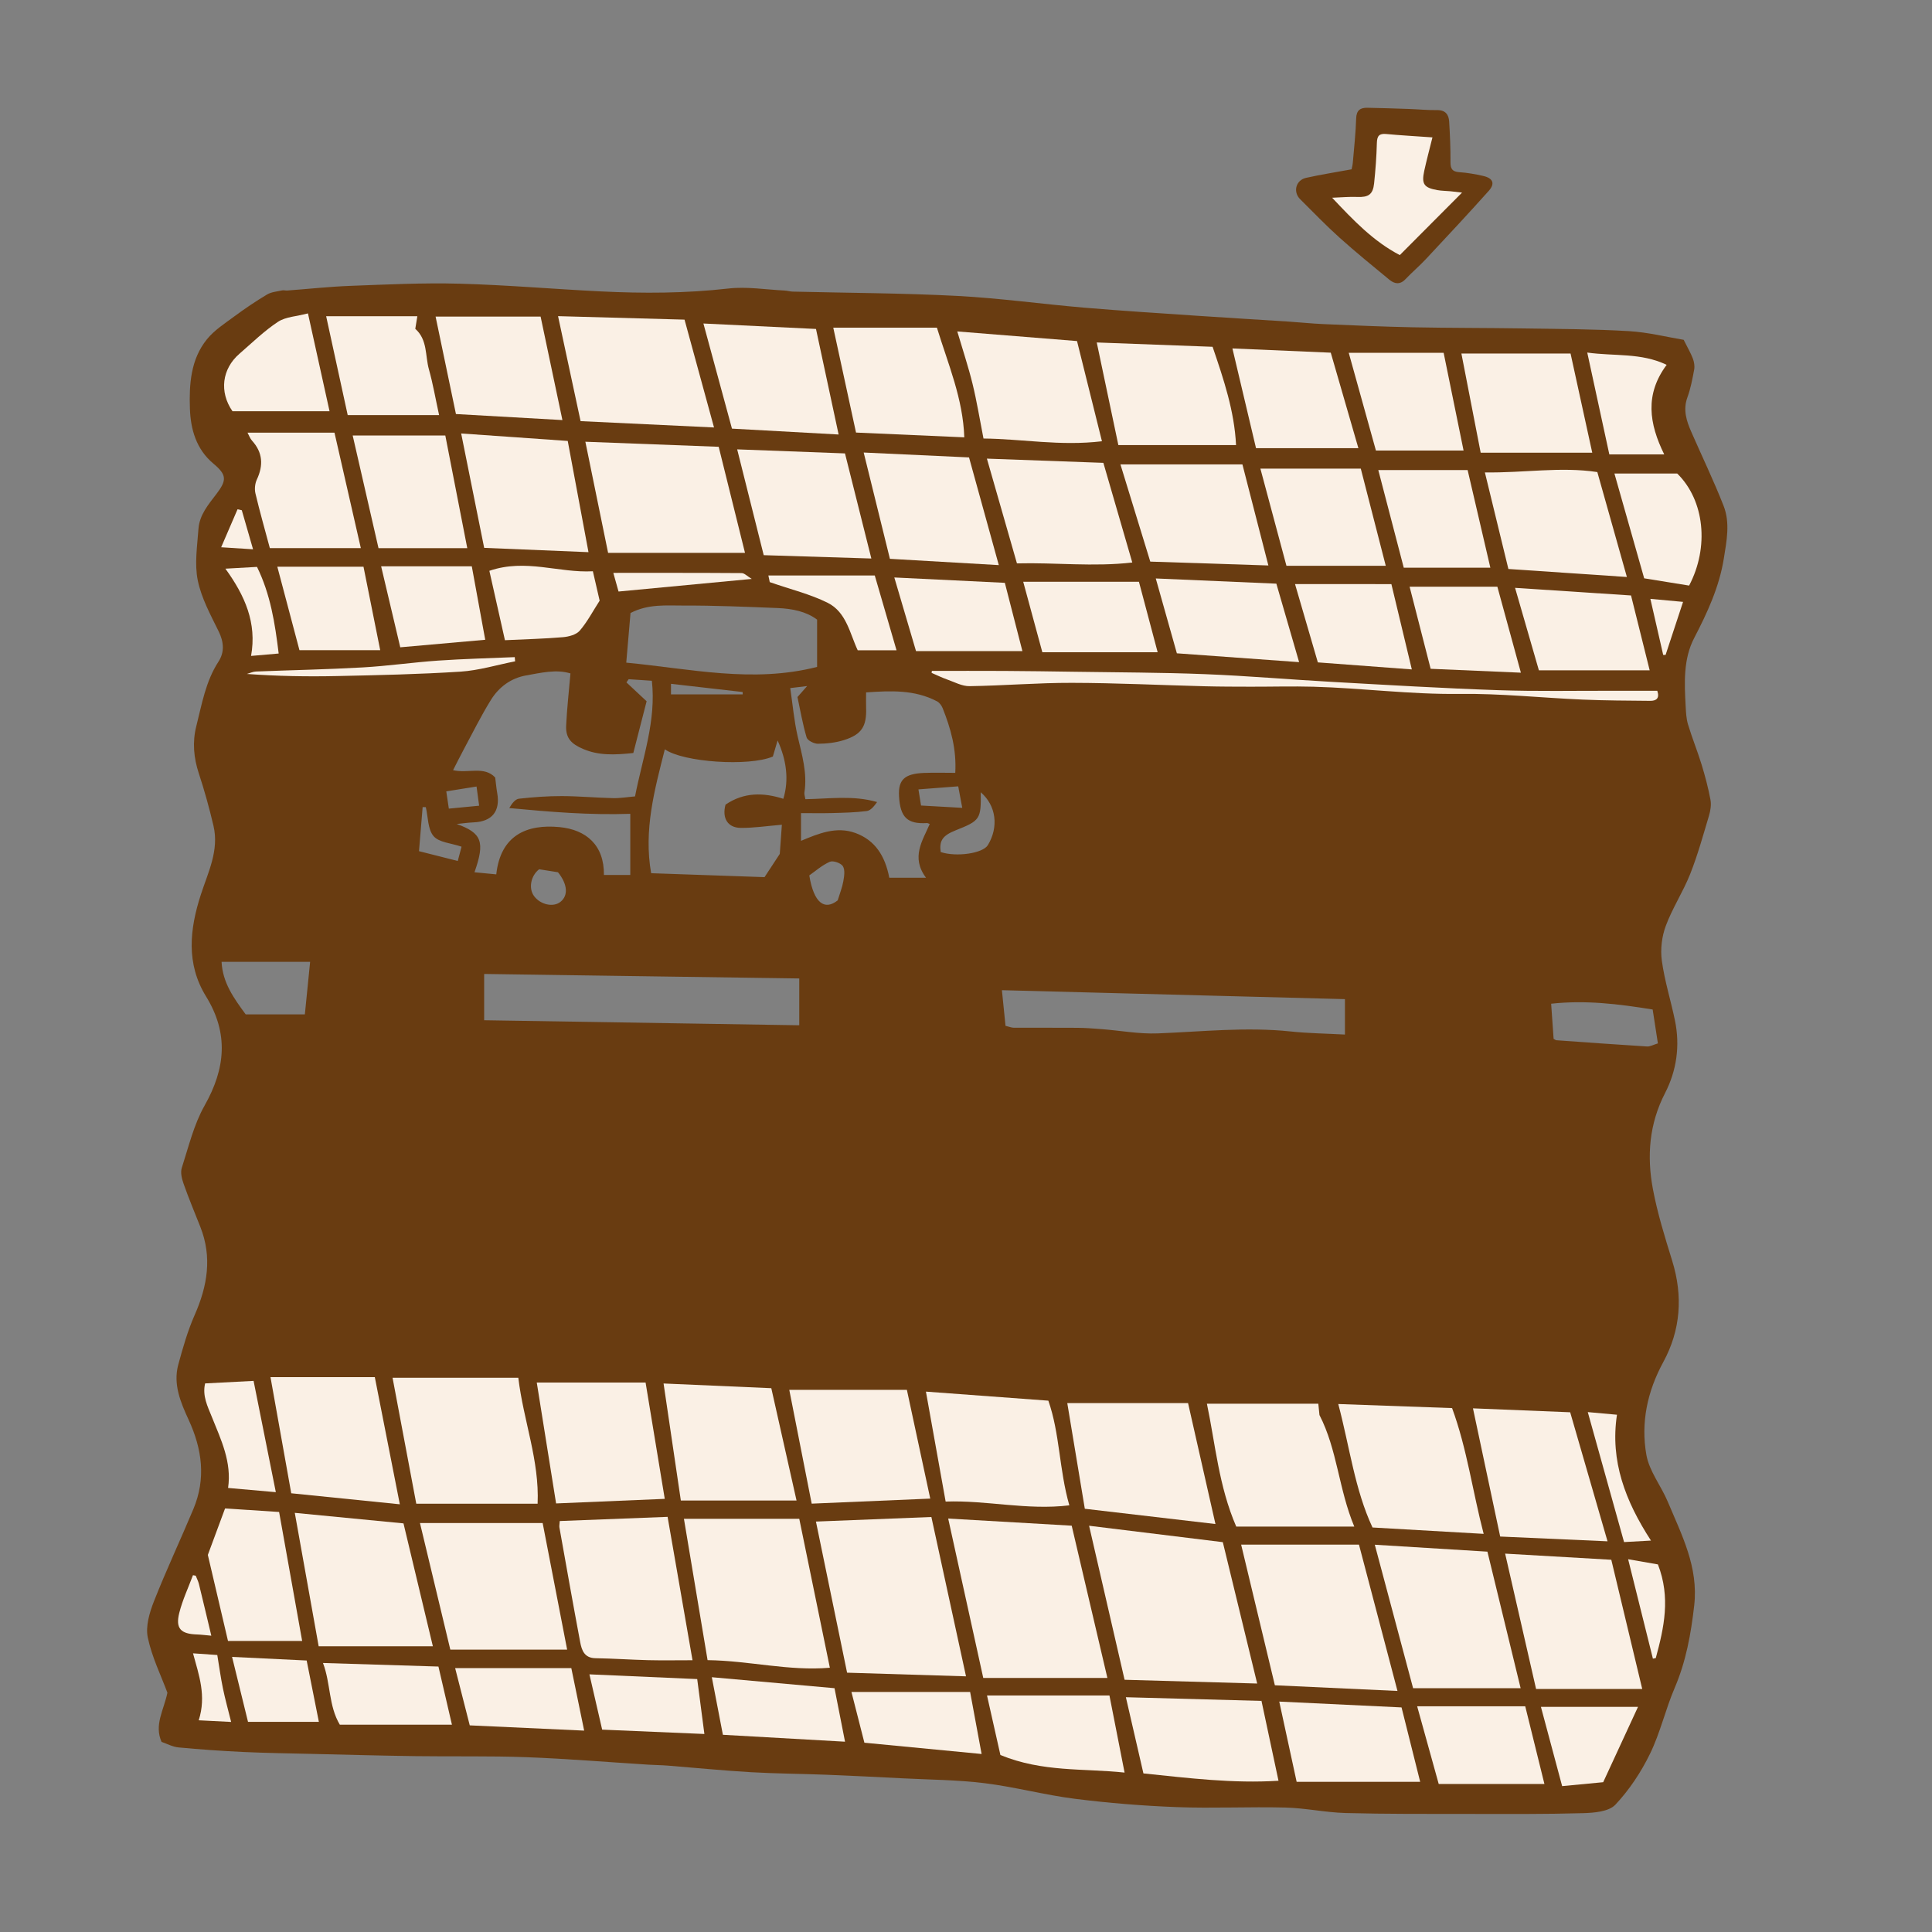<svg version="1.1" id="svg" xmlns="http://www.w3.org/2000/svg" xmlns:xlink="http://www.w3.org/1999/xlink" x="0px" y="0px"
	 width="200px" height="200px" viewBox="0 0 200 200" enable-background="new 0 0 200 200" xml:space="preserve">
<rect x="0" y="0" width="200" height="200" fill="#808080" stroke="none"/>
<path class="stroke" fill="#693c11"  d="M178.449,57.824c0.292-1.819,0.669-3.693-0.022-5.457c-1.014-2.592-2.228-5.104-3.344-7.656
	c-0.502-1.146-0.875-2.286-0.403-3.578c0.336-0.921,0.521-1.903,0.7-2.872c0.067-0.361-0.002-0.788-0.134-1.138
	c-0.218-0.575-0.537-1.112-0.953-1.945c-1.72-0.284-3.684-0.782-5.67-0.899c-3.634-0.214-7.28-0.223-10.922-0.28
	c-3.824-0.059-7.649-0.041-11.473-0.118c-3.075-0.061-6.148-0.2-9.221-0.33c-1.202-0.051-2.401-0.181-3.603-0.259
	c-3.108-0.202-6.216-0.383-9.323-0.593c-3.94-0.268-7.884-0.514-11.819-0.847c-4.403-0.374-8.791-0.99-13.199-1.22
	c-5.659-0.294-11.332-0.306-16.998-0.445c-0.28-0.007-0.558-0.097-0.838-0.11c-1.942-0.093-3.913-0.428-5.819-0.21
	c-4.414,0.503-8.821,0.517-13.237,0.298c-4.872-0.24-9.737-0.667-14.61-0.798c-3.75-0.102-7.509,0.084-11.26,0.224
	c-2.19,0.081-4.374,0.322-6.561,0.484c-0.175,0.014-0.361-0.051-0.527-0.015c-0.532,0.119-1.122,0.161-1.571,0.429
	c-1.173,0.701-2.31,1.471-3.409,2.283c-0.984,0.728-2.058,1.42-2.814,2.354c-1.681,2.074-1.845,4.672-1.759,7.175
	c0.073,2.118,0.639,4.194,2.433,5.694c1.37,1.148,1.415,1.697,0.319,3.131c-0.845,1.105-1.762,2.18-1.866,3.617
	c-0.127,1.777-0.42,3.627-0.074,5.331c0.372,1.836,1.326,3.577,2.167,5.291c0.541,1.103,0.612,2.152-0.018,3.121
	c-1.331,2.049-1.719,4.393-2.298,6.683c-0.421,1.668-0.272,3.279,0.266,4.912c0.585,1.778,1.086,3.591,1.513,5.415
	c0.593,2.536-0.556,4.791-1.306,7.103c-1.165,3.583-1.551,7.166,0.53,10.543c2.369,3.844,2.017,7.479-0.148,11.308
	c-1.112,1.967-1.655,4.267-2.358,6.445c-0.156,0.483,0.003,1.133,0.185,1.646c0.53,1.498,1.139,2.968,1.727,4.446
	c1.251,3.143,0.747,6.137-0.58,9.144c-0.724,1.64-1.221,3.392-1.694,5.128c-0.558,2.047,0.252,3.94,1.073,5.723
	c1.401,3.044,1.803,6.086,0.493,9.224c-1.336,3.194-2.814,6.331-4.083,9.552c-0.462,1.172-0.884,2.592-0.641,3.755
	c0.428,2.041,1.384,3.971,2.032,5.718c-0.388,1.845-1.386,3.321-0.607,5.089c0.562,0.19,1.147,0.516,1.758,0.572
	c2.216,0.209,4.438,0.366,6.66,0.47c2.36,0.11,4.725,0.144,7.087,0.199c3.604,0.085,7.208,0.184,10.812,0.234
	c3.825,0.054,7.653-0.034,11.475,0.109c4.205,0.158,8.402,0.51,12.605,0.773c0.669,0.042,1.342,0.045,2.011,0.098
	c2.856,0.226,5.71,0.513,8.57,0.68c2.609,0.152,5.228,0.162,7.841,0.264c2.617,0.104,5.232,0.235,7.849,0.369
	c2.851,0.146,5.72,0.159,8.547,0.508c3.132,0.386,6.207,1.22,9.337,1.615c3.5,0.441,7.03,0.727,10.556,0.86
	c3.741,0.14,7.494-0.048,11.238,0.045c2.08,0.052,4.149,0.512,6.229,0.567c4.2,0.112,8.405,0.089,12.607,0.094
	c3.992,0.005,7.987,0.033,11.978-0.08c1.144-0.033,2.657-0.158,3.333-0.872c1.446-1.531,2.663-3.372,3.591-5.274
	c1.06-2.172,1.6-4.592,2.556-6.824c1.173-2.744,1.684-5.583,2.02-8.529c0.454-3.975-1.292-7.293-2.728-10.724
	c-0.691-1.652-1.925-3.171-2.225-4.874c-0.585-3.331,0.096-6.557,1.753-9.603c1.801-3.309,2.049-6.833,0.924-10.471
	c-0.758-2.454-1.53-4.925-2.001-7.442c-0.637-3.396-0.39-6.728,1.255-9.921c1.204-2.335,1.571-4.909,1.028-7.529
	c-0.429-2.069-1.074-4.104-1.358-6.189c-0.159-1.167-0.002-2.491,0.409-3.597c0.685-1.848,1.798-3.533,2.525-5.369
	c0.779-1.965,1.343-4.018,1.95-6.047c0.157-0.524,0.248-1.13,0.149-1.657c-0.232-1.229-0.554-2.447-0.921-3.644
	c-0.427-1.39-0.979-2.739-1.399-4.13c-0.183-0.602-0.212-1.258-0.246-1.894c-0.131-2.415-0.256-4.884,0.891-7.079
	C176.756,63.403,177.976,60.759,178.449,57.824z M31.559,105.008c-2.147,0-4.153,0-6.124,0c-1.259-1.706-2.392-3.303-2.498-5.438
	c3.073,0,6.05,0,9.167,0C31.905,101.545,31.731,103.282,31.559,105.008z M99.195,81.401c0.148,0.791,0.267,1.426,0.417,2.227
	c-1.488-0.083-2.825-0.159-4.266-0.24c-0.08-0.497-0.155-0.963-0.27-1.671C96.509,81.608,97.808,81.508,99.195,81.401z
	 M65.271,63.458c1.842-0.954,3.688-0.766,5.46-0.771c3.258-0.011,6.52,0.127,9.779,0.258c1.489,0.061,2.942,0.348,4.076,1.198
	c0,1.742,0,3.384,0,4.895c-6.667,1.704-13.122,0.19-19.756-0.442C64.974,66.925,65.124,65.175,65.271,63.458z M76.681,85.703
	c1.363,0.012,2.729-0.199,4.258-0.327c-0.072,0.999-0.151,2.095-0.217,3.022c-0.517,0.788-0.952,1.449-1.578,2.403
	c-3.726-0.129-7.733-0.269-11.738-0.407c-0.788-4.471,0.351-8.625,1.418-12.827c1.89,1.342,8.71,1.805,11.182,0.749
	c0.143-0.479,0.305-1.032,0.491-1.663c0.903,1.981,1.204,4.046,0.594,6.038c-2.063-0.659-4.072-0.698-5.985,0.604
	C74.724,84.694,75.332,85.69,76.681,85.703z M69.461,71.883c0-0.286,0-0.653,0-1.094c2.513,0.288,4.966,0.567,7.419,0.848
	c0.001,0.082,0.003,0.164,0.005,0.246C74.432,71.883,71.98,71.883,69.461,71.883z M47.388,89.128
	c-1.336-0.337-2.531-0.64-4.014-1.015c0.131-1.587,0.254-3.075,0.378-4.564c0.109,0.003,0.219,0.005,0.328,0.008
	c0.24,1.022,0.196,2.288,0.803,2.999c0.559,0.658,1.816,0.721,2.896,1.092C47.66,88.102,47.552,88.51,47.388,89.128z M46.199,81.922
	c1.016-0.163,1.969-0.315,3.133-0.501c0.096,0.709,0.177,1.31,0.268,1.986c-1.175,0.113-2.108,0.203-3.137,0.302
	C46.363,83.034,46.292,82.55,46.199,81.922z M47.278,85.301c0.59-0.06,1.179-0.146,1.771-0.171c1.89-0.081,2.757-1.161,2.423-3.028
	c-0.086-0.485-0.129-0.979-0.21-1.615c-1.146-1.223-2.803-0.391-4.359-0.761c0.391-0.761,0.742-1.474,1.118-2.173
	c0.922-1.711,1.781-3.461,2.805-5.108c0.824-1.324,2.063-2.247,3.645-2.526c1.551-0.274,3.114-0.657,4.582-0.206
	c-0.159,1.859-0.362,3.625-0.445,5.398c-0.062,1.319,0.546,1.904,1.756,2.421c1.604,0.687,3.222,0.628,5.196,0.42
	c0.453-1.766,0.928-3.61,1.378-5.358c-0.788-0.737-1.438-1.343-2.088-1.95c0.076-0.111,0.152-0.223,0.228-0.333
	c0.787,0.052,1.574,0.104,2.403,0.161c0.46,4.163-0.955,7.949-1.743,11.972c-0.764,0.064-1.526,0.196-2.284,0.179
	c-1.768-0.039-3.535-0.208-5.302-0.212c-1.475-0.004-2.955,0.109-4.422,0.27c-0.378,0.042-0.716,0.459-1.01,0.97
	c4.202,0.396,8.331,0.741,12.527,0.595c0,2.167,0,4.201,0,6.33c-0.836,0-1.699,0-2.729,0c0.036-3.093-1.84-4.686-4.586-4.953
	c-3.421-0.333-6.118,0.856-6.558,4.892c-0.855-0.083-1.534-0.147-2.257-0.218C50.236,87.135,49.872,86.228,47.278,85.301z
	 M58.012,93.365c-0.737,0.579-2.047,0.295-2.715-0.587c-0.602-0.796-0.364-2.108,0.514-2.792c0.712,0.113,1.331,0.212,1.951,0.309
	C58.755,91.533,58.851,92.706,58.012,93.365z M82.739,106.136c-11.022-0.176-21.767-0.347-32.618-0.521c0-1.625,0-3.105,0-4.791
	c10.89,0.155,21.738,0.311,32.618,0.466C82.739,103.048,82.739,104.677,82.739,106.136z M87.303,91.215
	c-0.112,0.645-0.364,1.264-0.585,1.991c-1.366,1.079-2.477,0.275-2.94-2.584c0.613-0.426,1.309-1.051,2.121-1.41
	c0.341-0.15,1.141,0.125,1.352,0.452C87.494,90.04,87.393,90.702,87.303,91.215z M95.863,90.866c-1.347,0-2.56,0-3.804,0
	c-0.432-2.258-1.47-3.893-3.511-4.635c-1.961-0.714-3.804,0.05-5.628,0.813c0-0.975,0-1.832,0-2.871c1.14,0,2.187,0.023,3.23-0.006
	c1.195-0.033,2.396-0.057,3.578-0.209c0.4-0.052,0.75-0.485,1.068-0.93c-2.476-0.72-4.94-0.335-7.422-0.296
	c-0.046-0.291-0.132-0.501-0.102-0.692c0.318-2.017-0.259-3.908-0.704-5.838c-0.367-1.598-0.507-3.247-0.762-4.972
	c0.649-0.077,1.08-0.129,1.748-0.209c-0.393,0.446-0.615,0.698-1.001,1.136c0.281,1.312,0.53,2.771,0.945,4.179
	c0.094,0.321,0.772,0.661,1.178,0.658c0.905-0.008,1.845-0.111,2.704-0.385c1.832-0.585,2.342-1.425,2.278-3.326
	c-0.016-0.489-0.002-0.978-0.002-1.606c2.548-0.176,5.025-0.296,7.347,0.926c0.252,0.133,0.473,0.438,0.583,0.715
	c0.823,2.077,1.442,4.203,1.302,6.687c-1.08,0-2.159-0.035-3.236,0.008c-2.02,0.081-2.676,0.711-2.587,2.393
	c0.118,2.208,0.856,2.919,2.902,2.797c0.063-0.003,0.13,0.042,0.279,0.094C95.506,87.029,94.272,88.742,95.863,90.866z
	 M102.262,87.488c-0.519,0.854-3.245,1.254-4.881,0.716c-0.167-1.178,0.203-1.715,1.549-2.249c2.537-1.004,2.64-1.156,2.596-3.939
	C103.138,83.399,103.397,85.62,102.262,87.488z M139.228,107.096c-1.916-0.104-3.782-0.125-5.631-0.32
	c-4.597-0.486-9.166,0.023-13.749,0.201c-1.928,0.075-3.871-0.292-5.809-0.442c-0.842-0.066-1.686-0.131-2.528-0.137
	c-2.19-0.019-4.381,0.002-6.571-0.009c-0.238-0.001-0.474-0.106-0.849-0.196c-0.124-1.229-0.241-2.378-0.374-3.689
	c11.875,0.31,23.647,0.617,35.511,0.926C139.228,104.651,139.228,105.794,139.228,107.096z M170.504,108.332
	c-3.131-0.194-6.258-0.424-9.386-0.646c-0.063-0.005-0.124-0.059-0.288-0.143c-0.081-1.152-0.167-2.361-0.256-3.638
	c3.563-0.39,6.946,0.022,10.51,0.6c0.177,1.152,0.352,2.284,0.541,3.507C171.143,108.156,170.816,108.351,170.504,108.332z"/>
<path class="stroke" fill="#693c11"  d="M148.763,11.398c-0.973,0.015-1.945-0.084-2.919-0.118c-1.427-0.049-2.854-0.096-4.282-0.123
	c-0.725-0.014-1.145,0.241-1.172,1.099c-0.048,1.525-0.215,3.047-0.346,4.569c-0.025,0.301-0.108,0.598-0.128,0.702
	c-1.673,0.309-3.204,0.548-4.713,0.884c-1.063,0.237-1.376,1.455-0.61,2.213c1.347,1.338,2.664,2.709,4.074,3.976
	c1.673,1.503,3.421,2.923,5.157,4.354c0.529,0.437,1.095,0.546,1.659-0.044c0.693-0.727,1.463-1.38,2.148-2.114
	c2.18-2.331,4.362-4.664,6.488-7.044c0.675-0.756,0.43-1.312-0.589-1.542c-0.81-0.183-1.635-0.331-2.462-0.385
	c-0.727-0.051-0.921-0.348-0.915-1.049c0.012-1.39-0.051-2.782-0.135-4.17C149.976,11.863,149.634,11.385,148.763,11.398z"/>
<path fill-rule="evenodd" clip-rule="evenodd" fill="#faf0e5" class="fill" d="M148.287,14.222c-0.305,1.234-0.604,2.339-0.848,3.458
	c-0.299,1.372-0.033,1.754,1.352,2c0.444,0.079,0.903,0.076,1.355,0.119c0.405,0.041,0.809,0.093,1.206,0.138
	c-2.178,2.186-4.297,4.314-6.445,6.47c-2.732-1.423-4.803-3.601-7.005-5.938c0.959-0.035,1.79-0.114,2.616-0.081
	c1.138,0.046,1.608-0.253,1.729-1.398c0.145-1.389,0.25-2.785,0.286-4.181c0.02-0.728,0.228-1.01,0.983-0.936
	C144.936,14.011,146.359,14.085,148.287,14.222z"/>
<path fill-rule="evenodd" clip-rule="evenodd" fill="#faf0e5" class="fill" d="M116.416,173.889c-1.232-5.348-2.417-10.492-3.674-15.944
	c4.724,0.579,9.222,1.131,13.844,1.698c1.169,4.809,2.333,9.601,3.557,14.635C125.492,174.146,121.046,174.02,116.416,173.889z"/>
<path fill-rule="evenodd" clip-rule="evenodd" fill="#faf0e5" class="fill" d="M98.156,157.2c4.463,0.258,8.581,0.495,12.786,0.738
	c1.229,5.243,2.449,10.447,3.695,15.763c-4.376,0-8.55,0-12.85,0C100.573,168.18,99.387,162.789,98.156,157.2z"/>
<path fill-rule="evenodd" clip-rule="evenodd" fill="#faf0e5" class="fill" d="M84.466,157.512c4.131-0.164,7.999-0.316,11.95-0.473
	c1.197,5.505,2.371,10.907,3.586,16.495c-4.178-0.128-8.155-0.25-12.312-0.378C86.61,167.922,85.555,162.795,84.466,157.512z"/>
<path fill-rule="evenodd" clip-rule="evenodd" fill="#faf0e5" class="fill" d="M70.8,157.226c4.08,0,7.921,0,11.94,0
	c1.061,5.161,2.097,10.204,3.167,15.418c-4.269,0.364-8.317-0.73-12.659-0.787C72.429,166.957,71.614,162.09,70.8,157.226z"/>
<path fill-rule="evenodd" clip-rule="evenodd" fill="#faf0e5" class="fill" d="M131.974,174.459c-1.19-4.965-2.334-9.73-3.492-14.561
	c4.135,0,8.147,0,12.198,0c1.328,5.046,2.607,9.907,3.986,15.148C140.296,174.844,136.18,174.654,131.974,174.459z"/>
<path fill-rule="evenodd" clip-rule="evenodd" fill="#faf0e5" class="fill" d="M53.655,142.623c0.54,4.497,2.193,8.532,1.999,13.04
	c-4.25,0-8.358,0-12.562,0c-0.82-4.358-1.627-8.646-2.455-13.04C45.003,142.623,49.293,142.623,53.655,142.623z"/>
<path fill-rule="evenodd" clip-rule="evenodd" fill="#faf0e5" class="fill" d="M58.71,170.766c-4.182,0-8.108,0-12.094,0
	c-1.078-4.495-2.084-8.694-3.142-13.104c4.274,0,8.369,0,12.701,0C57.024,162.046,57.871,166.426,58.71,170.766z"/>
<path fill-rule="evenodd" clip-rule="evenodd" fill="#faf0e5" class="fill" d="M142.318,159.909c4.026,0.248,7.822,0.481,11.659,0.718
	c1.154,4.747,2.278,9.365,3.439,14.138c-3.665,0-7.281,0-11.132,0C145.018,170.022,143.708,165.116,142.318,159.909z"/>
<path fill-rule="evenodd" clip-rule="evenodd" fill="#faf0e5" class="fill" d="M69.109,157.024c0.888,5.111,1.714,9.86,2.58,14.843
	c-1.659,0-3.125,0.029-4.59-0.007c-1.821-0.044-3.639-0.175-5.459-0.203c-1.15-0.019-1.422-0.828-1.58-1.669
	c-0.744-3.95-1.442-7.907-2.149-11.863c-0.029-0.164,0.016-0.34,0.035-0.668C61.672,157.312,65.36,157.169,69.109,157.024z"/>
<path fill-rule="evenodd" clip-rule="evenodd" fill="#faf0e5" class="fill" d="M62.95,57.231c-0.781-3.819-1.556-7.607-2.353-11.502
	c4.594,0.174,9.037,0.343,13.802,0.523c0.871,3.511,1.773,7.148,2.723,10.979C72.283,57.231,67.726,57.231,62.95,57.231z"/>
<path fill-rule="evenodd" clip-rule="evenodd" fill="#faf0e5" class="fill" d="M127.975,158.031c-1.814-4.196-2.154-8.513-3.037-12.721
	c3.834,0,7.654,0,11.533,0c0.051,0.493,0.085,0.833,0.119,1.173c1.851,3.586,1.988,7.685,3.605,11.548
	C135.988,158.031,132.032,158.031,127.975,158.031z"/>
<path fill-rule="evenodd" clip-rule="evenodd" fill="#faf0e5" class="fill" d="M138.537,145.344c4.012,0.143,7.811,0.28,11.782,0.421
	c1.547,4.202,2.117,8.606,3.269,13.02c-3.903-0.224-7.632-0.438-11.507-0.66C140.246,154.191,139.728,149.841,138.537,145.344z"/>
<path fill-rule="evenodd" clip-rule="evenodd" fill="#faf0e5" class="fill" d="M41.769,157.7c1.011,4.23,2.006,8.392,3.041,12.72
	c-3.978,0-7.818,0-11.822,0c-0.838-4.683-1.635-9.135-2.472-13.81C34.419,156.988,38.05,157.341,41.769,157.7z"/>
<path fill-rule="evenodd" clip-rule="evenodd" fill="#faf0e5" class="fill" d="M125.823,157.767c-4.506-0.527-8.963-1.047-13.523-1.58
	c-0.618-3.72-1.216-7.319-1.816-10.938c4.137,0,8.158,0,12.503,0C123.907,149.312,124.845,153.453,125.823,157.767z"/>
<path fill-rule="evenodd" clip-rule="evenodd" fill="#faf0e5" class="fill" d="M159.014,174.841c-1.07-4.681-2.11-9.227-3.203-14.01
	c3.833,0.221,7.369,0.426,10.99,0.635c1.065,4.447,2.106,8.797,3.202,13.375C166.227,174.841,162.763,174.841,159.014,174.841z"/>
<path fill-rule="evenodd" clip-rule="evenodd" fill="#faf0e5" class="fill" d="M73.915,44.251c-4.711-0.224-9.225-0.438-13.813-0.655
	c-0.786-3.657-1.535-7.148-2.333-10.868c4.51,0.125,8.767,0.242,13.094,0.361C71.861,36.744,72.836,40.308,73.915,44.251z"/>
<path fill-rule="evenodd" clip-rule="evenodd" fill="#faf0e5" class="fill" d="M81.706,143.875c4.122,0,8.062,0,12.174,0
	c0.819,3.812,1.602,7.455,2.419,11.26c-4.262,0.181-8.222,0.35-12.273,0.522C83.226,151.597,82.458,147.693,81.706,143.875z"/>
<path fill-rule="evenodd" clip-rule="evenodd" fill="#faf0e5" class="fill" d="M95.851,144.06c4.262,0.316,8.379,0.62,12.674,0.937
	c1.197,3.42,1.108,7.124,2.172,10.836c-4.403,0.53-8.554-0.546-12.804-0.391C97.208,151.624,96.55,147.96,95.851,144.06z"/>
<path fill-rule="evenodd" clip-rule="evenodd" fill="#faf0e5" class="fill" d="M155.298,159.062c-0.945-4.453-1.856-8.746-2.817-13.271
	c3.347,0.135,6.638,0.27,10.063,0.407c1.271,4.391,2.522,8.715,3.867,13.358C162.561,159.385,159.03,159.228,155.298,159.062z"/>
<path fill-rule="evenodd" clip-rule="evenodd" fill="#faf0e5" class="fill" d="M57.567,155.635c-0.7-4.377-1.345-8.408-2.001-12.515
	c3.778,0,7.475,0,11.265,0c0.669,4.062,1.318,7.993,1.985,12.041C64.956,155.323,61.179,155.482,57.567,155.635z"/>
<path fill-rule="evenodd" clip-rule="evenodd" fill="#faf0e5" class="fill" d="M30.149,154.583c-0.726-4.057-1.417-7.932-2.148-12.021
	c3.628,0,7.083,0,10.8,0c0.826,4.199,1.681,8.546,2.589,13.162C37.537,155.334,33.844,154.958,30.149,154.583z"/>
<path fill-rule="evenodd" clip-rule="evenodd" fill="#faf0e5" class="fill" d="M68.692,143.218c3.789,0.166,7.347,0.322,11.153,0.487
	c0.855,3.807,1.724,7.671,2.612,11.626c-4.185,0-8.085,0-11.977,0C69.877,151.241,69.301,147.341,68.692,143.218z"/>
<path fill-rule="evenodd" clip-rule="evenodd" fill="#faf0e5" class="fill" d="M101.811,45.396c-0.403-2.053-0.694-3.865-1.129-5.644
	c-0.425-1.741-0.996-3.445-1.584-5.441c4.203,0.338,8.194,0.658,12.395,0.995c0.834,3.35,1.68,6.751,2.581,10.373
	C109.737,46.2,105.766,45.429,101.811,45.396z"/>
<path fill-rule="evenodd" clip-rule="evenodd" fill="#faf0e5" class="fill" d="M125.527,35.9c1.158,3.393,2.255,6.653,2.428,10.175
	c-4.068,0-8.075,0-12.183,0c-0.754-3.578-1.485-7.054-2.237-10.623C117.623,35.605,121.568,35.752,125.527,35.9z"/>
<path fill-rule="evenodd" clip-rule="evenodd" fill="#faf0e5" class="fill" d="M114.22,47.914c0.97,3.34,1.948,6.714,2.994,10.316
	c-4.036,0.465-7.91-0.009-11.94,0.092c-1.017-3.541-2.014-7.019-3.111-10.845C106.312,47.628,110.19,47.769,114.22,47.914z"/>
<path fill-rule="evenodd" clip-rule="evenodd" fill="#faf0e5" class="fill" d="M131.302,58.537c-4.127-0.135-8.074-0.263-12.226-0.399
	c-1.002-3.265-2.022-6.586-3.088-10.061c4.343,0,8.443,0,12.628,0C129.529,51.634,130.393,54.995,131.302,58.537z"/>
<path fill-rule="evenodd" clip-rule="evenodd" fill="#faf0e5" class="fill" d="M58.772,45.646c0.709,3.798,1.417,7.599,2.148,11.514
	c-3.588-0.148-7.011-0.289-10.798-0.445c-0.737-3.662-1.525-7.582-2.382-11.842C51.466,45.135,54.943,45.379,58.772,45.646z"/>
<path fill-rule="evenodd" clip-rule="evenodd" fill="#faf0e5" class="fill" d="M96.989,33.921c1.177,3.825,2.698,7.338,2.834,11.351
	c-3.684-0.162-7.337-0.323-11.208-0.493c-0.753-3.469-1.53-7.055-2.355-10.858C89.979,33.921,93.417,33.921,96.989,33.921z"/>
<path fill-rule="evenodd" clip-rule="evenodd" fill="#faf0e5" class="fill" d="M165.355,48.868c1.013,3.599,1.996,7.085,3.06,10.862
	c-4.184-0.282-8.129-0.549-12.267-0.829c-0.792-3.255-1.588-6.524-2.433-9.997C157.78,48.966,161.55,48.292,165.355,48.868z"/>
<path fill-rule="evenodd" clip-rule="evenodd" fill="#faf0e5" class="fill" d="M72.817,33.489c4.085,0.197,7.814,0.378,11.654,0.564
	c0.759,3.541,1.519,7.082,2.343,10.927c-3.773-0.208-7.378-0.407-11.041-0.608C74.769,40.674,73.82,37.184,72.817,33.489z"/>
<path fill-rule="evenodd" clip-rule="evenodd" fill="#faf0e5" class="fill" d="M103.396,58.5c-3.803-0.22-7.44-0.43-11.273-0.651
	c-0.887-3.593-1.77-7.174-2.714-11.003c3.662,0.17,7.217,0.334,10.905,0.506C101.316,50.979,102.311,54.573,103.396,58.5z"/>
<path fill-rule="evenodd" clip-rule="evenodd" fill="#faf0e5" class="fill" d="M79.06,57.471c-0.938-3.741-1.838-7.323-2.748-10.953
	c3.613,0.136,7.252,0.271,11.161,0.419c0.891,3.553,1.786,7.124,2.729,10.88C86.401,57.699,82.792,57.587,79.06,57.471z"/>
<path fill-rule="evenodd" clip-rule="evenodd" fill="#faf0e5" class="fill" d="M164.829,46.863c-3.896,0-7.66,0-11.55,0
	c-0.673-3.464-1.323-6.809-1.995-10.264c3.757,0,7.437,0,11.3,0C163.311,39.922,164.046,43.287,164.829,46.863z"/>
<path fill-rule="evenodd" clip-rule="evenodd" fill="#faf0e5" class="fill" d="M116.55,175.696c4.872,0.133,9.392,0.256,14.039,0.382
	c0.577,2.71,1.155,5.425,1.761,8.266c-4.729,0.296-9.272-0.275-13.983-0.76C117.763,180.962,117.169,178.388,116.55,175.696z"/>
<path fill-rule="evenodd" clip-rule="evenodd" fill="#faf0e5" class="fill" d="M47.199,42.862c-0.688-3.291-1.385-6.632-2.107-10.088
	c3.622,0,7.164,0,10.871,0c0.742,3.521,1.48,7.021,2.258,10.712C54.482,43.275,50.913,43.073,47.199,42.862z"/>
<path fill-rule="evenodd" clip-rule="evenodd" fill="#faf0e5" class="fill" d="M37.353,56.742c-3.259,0-6.308,0-9.419,0
	c-0.533-1.992-1.056-3.822-1.493-5.673c-0.105-0.445-0.045-1.014,0.149-1.429c0.688-1.472,0.614-2.792-0.5-4.023
	c-0.201-0.222-0.304-0.531-0.468-0.828c3.038,0,5.981,0,9.003,0C35.546,48.828,36.432,52.708,37.353,56.742z"/>
<path fill-rule="evenodd" clip-rule="evenodd" fill="#faf0e5" class="fill" d="M46.098,45.081c0.758,3.891,1.505,7.72,2.274,11.665
	c-3.152,0-6.106,0-9.189,0c-0.869-3.79-1.756-7.661-2.674-11.665C39.747,45.081,42.817,45.081,46.098,45.081z"/>
<path fill-rule="evenodd" clip-rule="evenodd" fill="#faf0e5" class="fill" d="M127.579,36.07c3.432,0.148,6.772,0.292,10.181,0.439
	c0.949,3.28,1.903,6.578,2.86,9.886c-3.623,0-7.106,0-10.597,0C129.189,42.877,128.398,39.535,127.579,36.07z"/>
<path fill-rule="evenodd" clip-rule="evenodd" fill="#faf0e5" class="fill" d="M130.476,48.514c3.611,0,6.952,0,10.393,0
	c0.871,3.389,1.726,6.711,2.584,10.055c-3.474,0-6.787,0-10.281,0C132.267,55.192,131.381,51.891,130.476,48.514z"/>
<path fill-rule="evenodd" clip-rule="evenodd" fill="#faf0e5" class="fill" d="M23.602,169.871c-0.716-3.055-1.414-6.029-2.087-8.906
	c0.622-1.676,1.209-3.261,1.783-4.811c1.751,0.114,3.524,0.23,5.595,0.365c0.792,4.425,1.582,8.85,2.386,13.352
	C28.746,169.871,26.295,169.871,23.602,169.871z"/>
<path fill-rule="evenodd" clip-rule="evenodd" fill="#faf0e5" class="fill" d="M147.016,184.452c-4.445,0-8.528,0-12.788,0
	c-0.599-2.765-1.177-5.432-1.799-8.304c4.324,0.206,8.454,0.403,12.659,0.604C145.722,179.281,146.362,181.839,147.016,184.452z"/>
<path fill-rule="evenodd" clip-rule="evenodd" fill="#faf0e5" class="fill" d="M121.829,67.63c-0.714-2.537-1.409-5-2.184-7.748
	c4.266,0.184,8.276,0.356,12.483,0.538c0.762,2.624,1.523,5.25,2.356,8.125C130.155,68.231,126.061,67.936,121.829,67.63z"/>
<path fill-rule="evenodd" clip-rule="evenodd" fill="#faf0e5" class="fill" d="M45.455,42.969c-3.256,0-6.29,0-9.461,0
	c-0.747-3.424-1.478-6.777-2.231-10.233c3.23,0,6.285,0,9.44,0c-0.083,0.511-0.149,0.914-0.213,1.303
	c1.289,1.142,1.014,2.792,1.413,4.205C44.812,39.694,45.066,41.189,45.455,42.969z"/>
<path fill-rule="evenodd" clip-rule="evenodd" fill="#faf0e5" class="fill" d="M139.621,36.522c3.349,0,6.444,0,9.824,0
	c0.684,3.354,1.368,6.706,2.063,10.116c-3.144,0-6.091,0-9.073,0C141.494,43.256,140.584,39.986,139.621,36.522z"/>
<path fill-rule="evenodd" clip-rule="evenodd" fill="#faf0e5" class="fill" d="M156.839,60.854c4.132,0.271,8.025,0.527,12.005,0.788
	c0.643,2.579,1.267,5.087,1.931,7.751c-3.959,0-7.717,0-11.469,0C158.502,66.611,157.723,63.913,156.839,60.854z"/>
<path fill-rule="evenodd" clip-rule="evenodd" fill="#faf0e5" class="fill" d="M103.562,181.679c-0.423-1.881-0.902-4.012-1.387-6.165
	c4.373,0,8.516,0,12.674,0c0.53,2.703,1.031,5.251,1.567,7.983C112.147,183.043,107.943,183.475,103.562,181.679z"/>
<path fill-rule="evenodd" clip-rule="evenodd" fill="#faf0e5" class="fill" d="M151.928,48.662c0.812,3.491,1.584,6.806,2.353,10.108
	c-2.954,0-5.924,0-8.964,0c-0.887-3.403-1.737-6.661-2.636-10.108C145.943,48.662,148.896,48.662,151.928,48.662z"/>
<path fill-rule="evenodd" clip-rule="evenodd" fill="#faf0e5" class="fill" d="M157.892,176.633c0.682,2.76,1.335,5.404,1.986,8.042
	c-3.662,0-7.183,0-10.943,0c-0.738-2.66-1.457-5.246-2.232-8.042C150.536,176.633,154.182,176.633,157.892,176.633z"/>
<path fill-rule="evenodd" clip-rule="evenodd" fill="#faf0e5" class="fill" d="M107.903,67.522c-0.685-2.522-1.314-4.843-1.98-7.298
	c4.095,0,7.954,0,11.979,0c0.639,2.407,1.285,4.841,1.938,7.298C115.769,67.522,111.864,67.522,107.903,67.522z"/>
<path fill-rule="evenodd" clip-rule="evenodd" fill="#faf0e5" class="fill" d="M144.036,60.467c0.707,2.951,1.385,5.783,2.116,8.831
	c-3.375-0.253-6.515-0.487-9.729-0.728c-0.804-2.757-1.575-5.401-2.362-8.104C137.401,60.467,140.582,60.467,144.036,60.467z"/>
<path fill-rule="evenodd" clip-rule="evenodd" fill="#faf0e5" class="fill" d="M94.826,67.403c-0.743-2.521-1.459-4.953-2.247-7.623
	c3.997,0.193,7.64,0.37,11.442,0.554c0.59,2.293,1.191,4.634,1.818,7.069C102.1,67.403,98.506,67.403,94.826,67.403z"/>
<path fill-rule="evenodd" clip-rule="evenodd" fill="#faf0e5" class="fill" d="M34.115,42.57c-3.433,0-6.762,0-10.049,0
	c-1.388-1.998-1.089-4.384,0.721-5.95c1.306-1.131,2.555-2.357,3.986-3.303c0.792-0.523,1.906-0.558,3.107-0.874
	C32.662,35.986,33.388,39.273,34.115,42.57z"/>
<path fill-rule="evenodd" clip-rule="evenodd" fill="#faf0e5" class="fill" d="M157.442,69.636c-3.286-0.142-6.232-0.269-9.342-0.402
	c-0.727-2.839-1.447-5.648-2.178-8.499c3.001,0,5.938,0,9.084,0C155.81,63.672,156.592,66.527,157.442,69.636z"/>
<path fill-rule="evenodd" clip-rule="evenodd" fill="#faf0e5" class="fill" d="M167.125,49.021c2.276,0,4.445,0,6.502,0
	c2.836,2.782,3.32,7.63,1.229,11.598c-1.47-0.238-2.958-0.479-4.651-0.752C169.196,56.314,168.167,52.688,167.125,49.021z"/>
<path fill-rule="evenodd" clip-rule="evenodd" fill="#faf0e5" class="fill" d="M39.359,67.307c-2.861,0-5.611,0-8.359,0
	c-0.744-2.802-1.504-5.672-2.292-8.639c2.883,0,5.855,0,8.921,0C38.215,61.591,38.771,64.367,39.359,67.307z"/>
<path fill-rule="evenodd" clip-rule="evenodd" fill="#faf0e5" class="fill" d="M33.434,172.152c4.043,0.125,7.914,0.244,11.953,0.369
	c0.447,1.924,0.91,3.918,1.397,6.016c-3.967,0-7.702,0-11.608,0C34.005,176.576,34.239,174.257,33.434,172.152z"/>
<path fill-rule="evenodd" clip-rule="evenodd" fill="#faf0e5" class="fill" d="M50.231,66.229c-3.008,0.268-5.772,0.512-8.796,0.779
	c-0.635-2.688-1.287-5.444-1.981-8.386c3.155,0,6.227,0,9.386,0C49.306,61.172,49.764,63.677,50.231,66.229z"/>
<path fill-rule="evenodd" clip-rule="evenodd" fill="#faf0e5" class="fill" d="M47.117,172.684c4.116,0,7.985,0,12.026,0
	c0.447,2.172,0.852,4.14,1.33,6.469c-4.095-0.188-7.856-0.36-11.844-0.544C48.125,176.633,47.613,174.626,47.117,172.684z"/>
<path fill-rule="evenodd" clip-rule="evenodd" fill="#faf0e5" class="fill" d="M74.833,179.584c-0.375-1.946-0.729-3.791-1.146-5.959
	c4.37,0.391,8.459,0.757,12.702,1.137c0.357,1.822,0.708,3.609,1.088,5.538C83.255,180.061,79.186,179.83,74.833,179.584z"/>
<path fill-rule="evenodd" clip-rule="evenodd" fill="#faf0e5" class="fill" d="M50.658,59.09c3.778-1.29,7.19,0.243,10.716,0.047
	c0.26,1.128,0.495,2.148,0.701,3.044c-0.731,1.135-1.289,2.214-2.062,3.107c-0.363,0.419-1.13,0.621-1.735,0.673
	c-1.929,0.165-3.867,0.211-6.007,0.313C51.715,63.802,51.187,61.446,50.658,59.09z"/>
<path fill-rule="evenodd" clip-rule="evenodd" fill="#faf0e5" class="fill" d="M89.482,180.405c-0.418-1.639-0.882-3.46-1.34-5.252
	c4.152,0,8.154,0,12.285,0c0.404,2.184,0.779,4.207,1.188,6.419C97.574,181.183,93.672,180.808,89.482,180.405z"/>
<path fill-rule="evenodd" clip-rule="evenodd" fill="#faf0e5" class="fill" d="M96.468,69.452c2.503,0,5.006-0.011,7.509,0.003
	c2.399,0.014,4.798,0.047,7.197,0.084c4.522,0.071,9.046,0.071,13.565,0.25c4.408,0.173,8.807,0.559,13.213,0.803
	c5.709,0.318,11.42,0.659,17.135,0.854c3.993,0.138,7.995,0.052,11.992,0.063c1.481,0.003,2.963,0.001,4.483,0.001
	c0.274,0.813-0.138,1.045-0.74,1.04c-2.327-0.022-4.657-0.029-6.98-0.128c-4.259-0.183-8.518-0.644-12.771-0.589
	c-5.062,0.065-10.062-0.604-15.099-0.744c-2.161-0.06-4.324,0.002-6.486-0.002c-1.584-0.003-3.17-0.004-4.753-0.045
	c-4.588-0.118-9.175-0.345-13.764-0.354c-3.535-0.009-7.069,0.291-10.605,0.343c-0.776,0.011-1.566-0.429-2.336-0.699
	c-0.543-0.191-1.062-0.448-1.59-0.676C96.449,69.587,96.458,69.52,96.468,69.452z"/>
<path fill-rule="evenodd" clip-rule="evenodd" fill="#faf0e5" class="fill" d="M164.312,36.497c2.825,0.396,5.548-0.006,8.22,1.271
	c-2.28,3.063-1.821,6.083-0.252,9.272c-1.932,0-3.729,0-5.683,0C165.834,43.524,165.099,40.131,164.312,36.497z"/>
<path fill-rule="evenodd" clip-rule="evenodd" fill="#faf0e5" class="fill" d="M62.336,179.052c-0.433-1.881-0.863-3.748-1.319-5.724
	c3.802,0.166,7.413,0.324,11.158,0.489c0.239,1.828,0.477,3.651,0.743,5.685C69.307,179.348,65.905,179.203,62.336,179.052z"/>
<path fill-rule="evenodd" clip-rule="evenodd" fill="#faf0e5" class="fill" d="M169.566,176.695c-1.233,2.667-2.385,5.159-3.604,7.798
	c-1.316,0.126-2.707,0.259-4.249,0.406c-0.74-2.764-1.445-5.395-2.197-8.205C162.964,176.695,166.134,176.695,169.566,176.695z"/>
<path fill-rule="evenodd" clip-rule="evenodd" fill="#faf0e5" class="fill" d="M28.554,154.469c-1.732-0.152-3.294-0.291-4.943-0.437
	c0.391-2.689-0.733-4.995-1.68-7.352c-0.437-1.087-1.001-2.174-0.698-3.47c1.616-0.084,3.155-0.164,5.018-0.261
	C27.016,146.773,27.775,150.575,28.554,154.469z"/>
<path fill-rule="evenodd" clip-rule="evenodd" fill="#faf0e5" class="fill" d="M24.024,171.522c2.812,0.136,5.206,0.252,7.722,0.374
	c0.414,2.081,0.818,4.115,1.263,6.348c-2.483,0-4.76,0-7.335,0C25.169,176.19,24.624,173.969,24.024,171.522z"/>
<path fill-rule="evenodd" clip-rule="evenodd" fill="#faf0e5" class="fill" d="M79.684,60.261c-0.022-0.106-0.091-0.441-0.143-0.689
	c3.698,0,7.338,0,11.015,0c0.777,2.671,1.489,5.121,2.253,7.746c-1.405,0-2.617,0-4.017,0c-0.797-1.667-1.155-3.938-3.108-4.914
	C83.88,61.504,81.869,61.021,79.684,60.261z"/>
<path fill-rule="evenodd" clip-rule="evenodd" fill="#faf0e5" class="fill" d="M170.909,159.481c-1.216,0.067-2.098,0.116-2.787,0.154
	c-1.283-4.591-2.491-8.92-3.756-13.456c1.087,0.099,1.983,0.181,3.021,0.274C166.663,151.251,168.261,155.4,170.909,159.481z"/>
<path fill-rule="evenodd" clip-rule="evenodd" fill="#faf0e5" class="fill" d="M23.333,58.869c1.33-0.075,2.291-0.129,3.272-0.184
	c1.393,2.837,1.859,5.811,2.243,8.967c-0.941,0.083-1.788,0.156-2.859,0.25C26.608,64.486,25.356,61.663,23.333,58.869z"/>
<path fill-rule="evenodd" clip-rule="evenodd" fill="#faf0e5" class="fill" d="M53.324,68.46c-1.884,0.37-3.754,0.945-5.652,1.068
	c-4.266,0.276-8.545,0.365-12.82,0.457c-3.062,0.066-6.126,0.013-9.296-0.218c0.316-0.088,0.63-0.24,0.949-0.252
	c3.676-0.146,7.355-0.215,11.027-0.423c2.611-0.147,5.21-0.527,7.82-0.707c2.641-0.181,5.289-0.245,7.934-0.359
	C53.299,68.171,53.312,68.315,53.324,68.46z"/>
<path fill-rule="evenodd" clip-rule="evenodd" fill="#faf0e5" class="fill" d="M168.544,161.411c1.238,0.215,2.218,0.387,3.083,0.537
	c1.333,3.428,0.628,6.564-0.222,9.696c-0.1,0.02-0.198,0.04-0.297,0.06C170.286,168.4,169.462,165.095,168.544,161.411z"/>
<path fill-rule="evenodd" clip-rule="evenodd" fill="#faf0e5" class="fill" d="M77.823,59.93c-4.848,0.459-9.266,0.877-13.792,1.305
	c-0.17-0.607-0.344-1.229-0.541-1.931c4.528,0,8.905-0.009,13.283,0.022C77.063,59.327,77.352,59.648,77.823,59.93z"/>
<path fill-rule="evenodd" clip-rule="evenodd" fill="#faf0e5" class="fill" d="M19.982,171.152c0.884,0.061,1.67,0.115,2.512,0.174
	c0.205,1.235,0.355,2.347,0.581,3.443c0.226,1.095,0.527,2.175,0.852,3.485c-1.17-0.06-2.197-0.112-3.355-0.17
	C21.382,175.548,20.594,173.413,19.982,171.152z"/>
<path fill-rule="evenodd" clip-rule="evenodd" fill="#faf0e5" class="fill" d="M21.875,169.327c-0.636-0.056-1.05-0.114-1.465-0.127
	c-1.697-0.051-2.257-0.614-1.855-2.222c0.334-1.34,0.937-2.612,1.421-3.915c0.096,0.018,0.19,0.035,0.286,0.053
	c0.111,0.285,0.257,0.562,0.33,0.857C21.02,165.716,21.431,167.463,21.875,169.327z"/>
<path fill-rule="evenodd" clip-rule="evenodd" fill="#faf0e5" class="fill" d="M170.846,61.993c1.238,0.114,2.232,0.207,3.384,0.313
	c-0.625,1.896-1.216,3.694-1.809,5.492c-0.083,0.001-0.165,0.001-0.247,0.001C171.748,65.936,171.322,64.072,170.846,61.993z"/>
<path fill-rule="evenodd" clip-rule="evenodd" fill="#faf0e5" class="fill" d="M25.031,52.819c0.364,1.266,0.729,2.53,1.165,4.043
	c-1.097-0.07-2.007-0.128-3.301-0.21c0.634-1.471,1.165-2.7,1.695-3.931C24.736,52.755,24.884,52.787,25.031,52.819z"/>
</svg>
